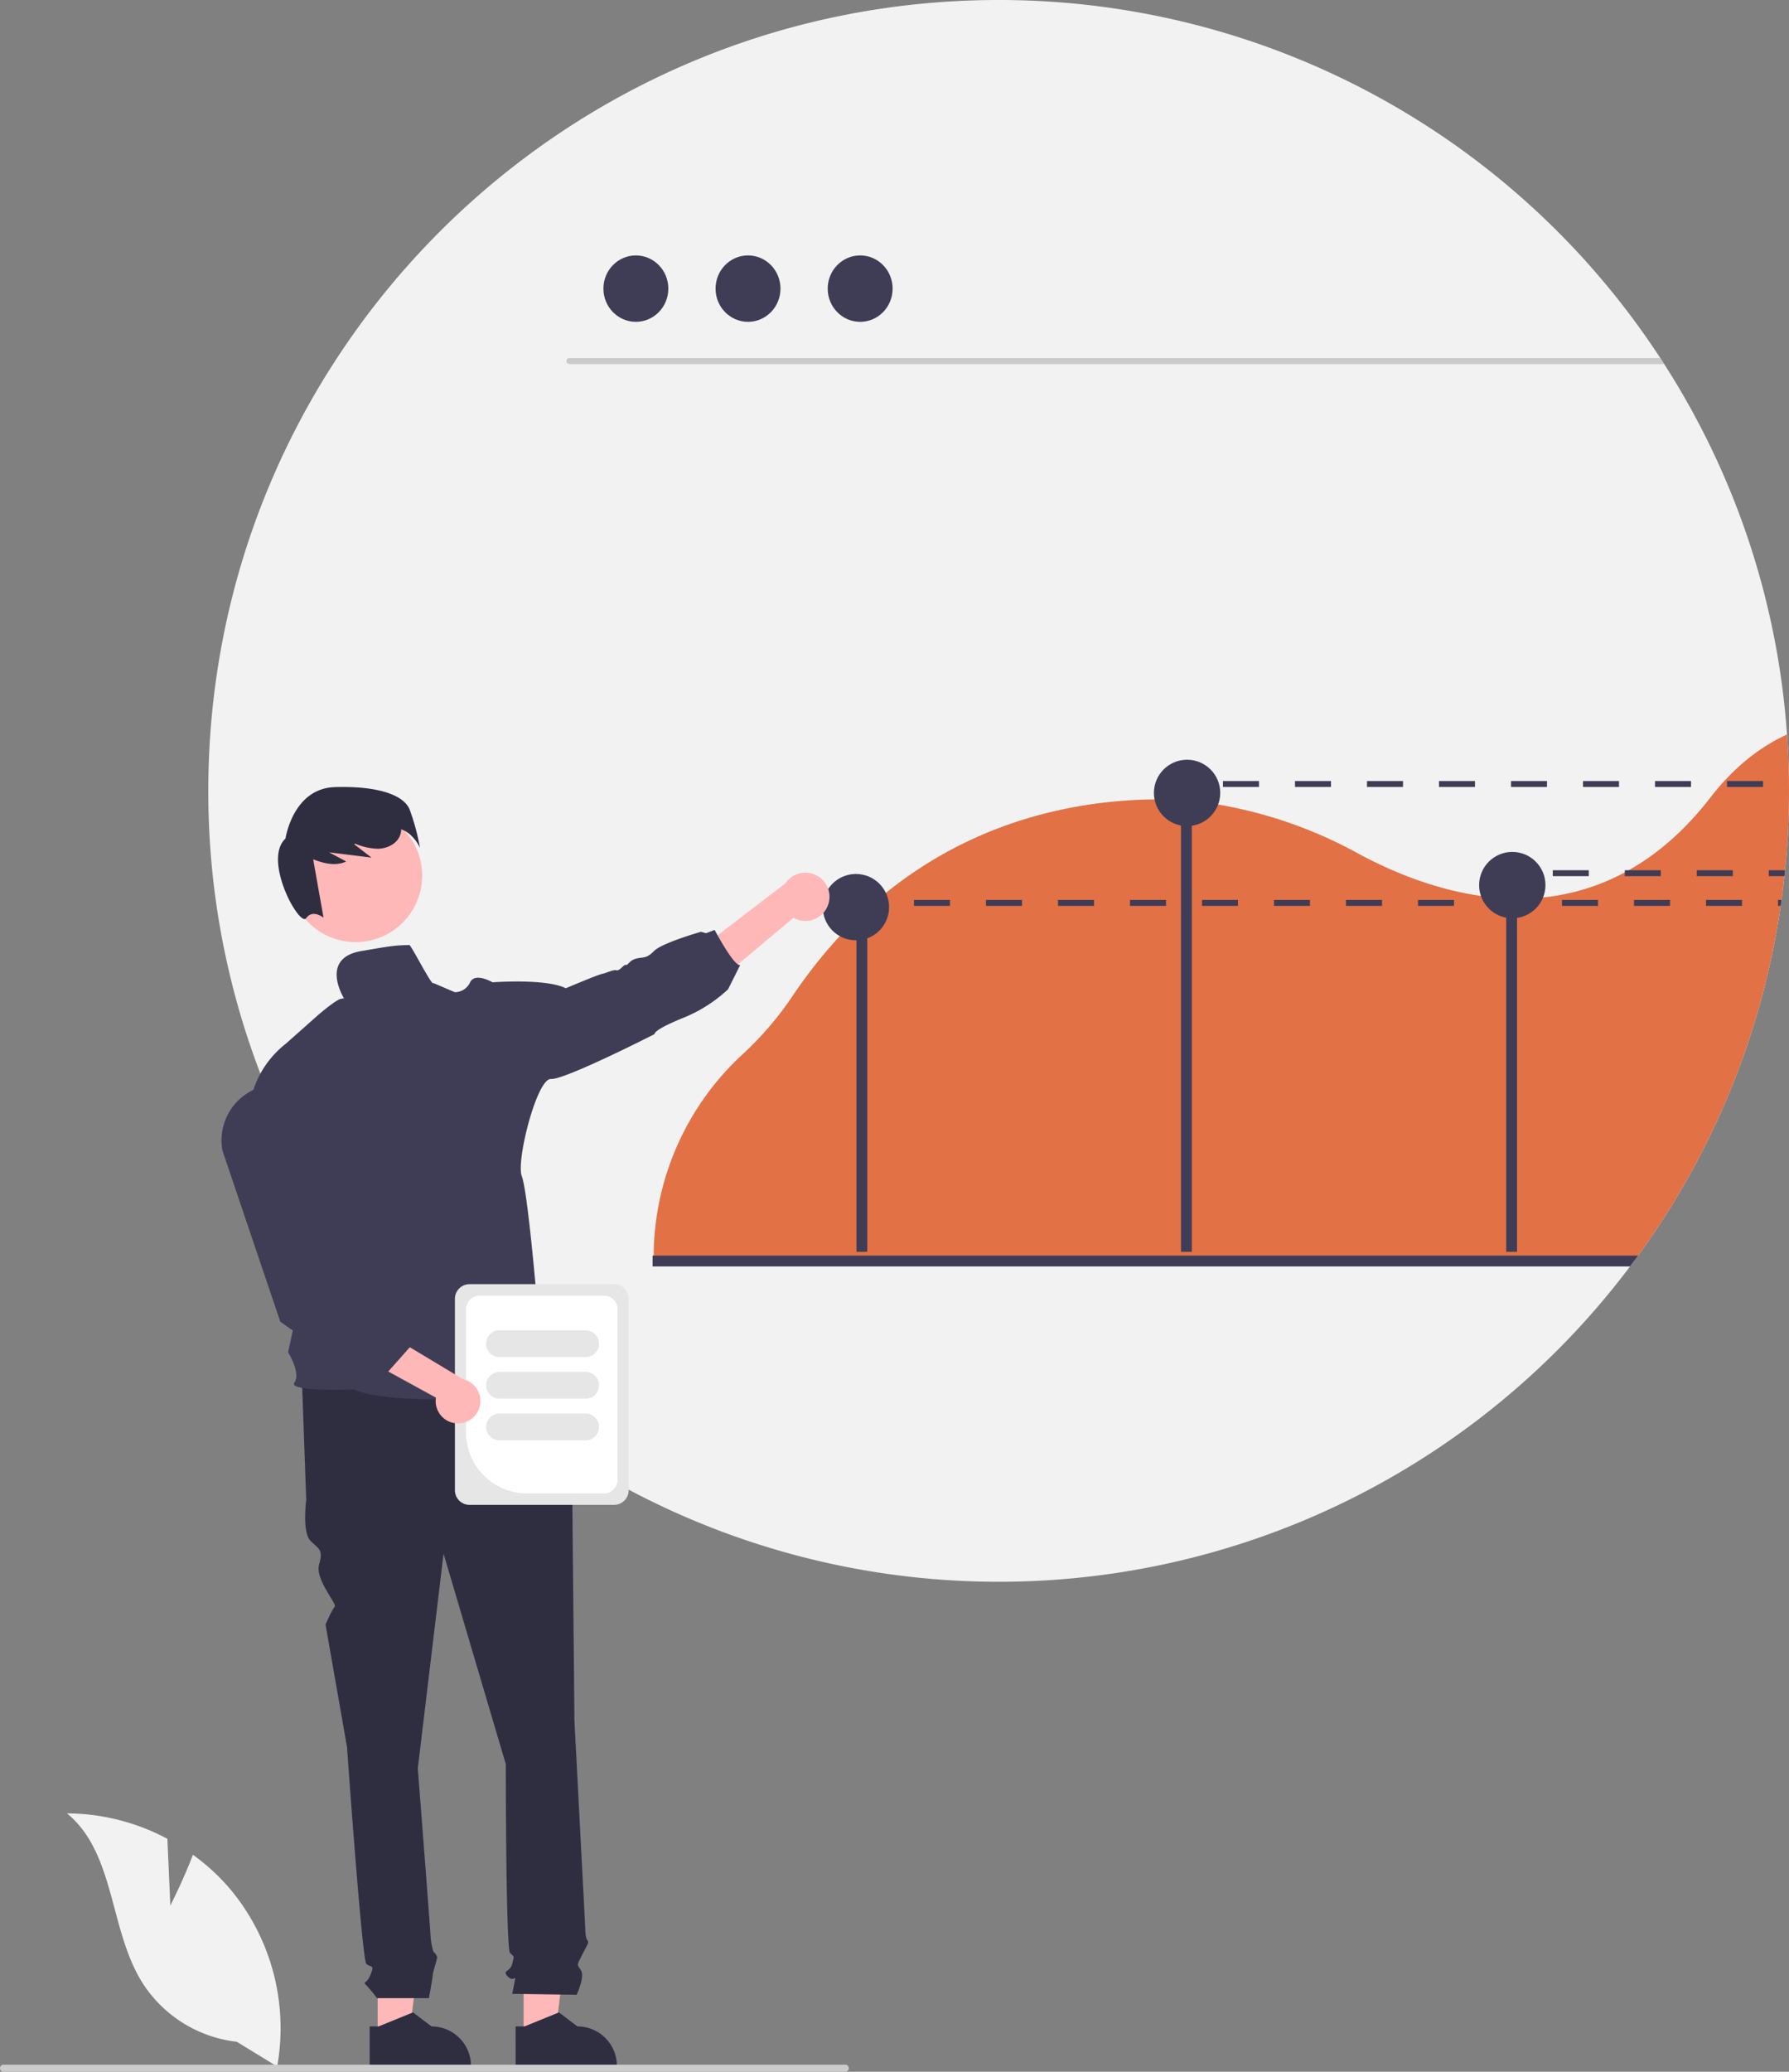 <svg xmlns="http://www.w3.org/2000/svg" data-name="Layer 1" width="602.107" height="696.919" viewBox="0 0 602.107 696.919" xmlns:xlink="http://www.w3.org/1999/xlink"><rect x="0" y="0" width="602.107" height="696.919" fill="#808080" stroke="none"/><path d="M901.053,367.541q0,2.97-.07,5.93c-.02,1.29-.06,2.58-.11,3.87-.01.37-.02.73-.04,1.1q-.045,1.065-.09,2.1-.33,6.915-1.02,13.73c-.02.22-.04.44-.06.65-.05.45-.09.9-.15,1.35-.14,1.35-.29,2.7-.46,4.03-.11.9-.22,1.79-.34,2.69-.06.43-.12.86-.17,1.28-.07.47-.13.93-.2,1.39-.03.2-.06.4-.09.61-.1.68-.2,1.37-.31,2.05-.13.89-.27,1.77-.42,2.66q-.21,1.32-.45,2.64c-.15.88-.31,1.76-.47,2.64-.16.89-.33,1.77-.5,2.65q-1.29,6.54-2.88,12.97-.63,2.505-1.29,5-1.095,4.05-2.31,8.06c-.23.74-.46,1.48-.69,2.21-.26.84-.53,1.68-.8,2.51-.27.84-.54,1.67-.82,2.5-.28.83-.56,1.66-.85,2.49-.28.82-.57,1.65-.87,2.47-.29.83-.59,1.65-.89,2.47-.31.82-.61,1.64-.92,2.45q-.93,2.46-1.91,4.87c-.32.81-.65,1.62-.99,2.42q-1.995,4.83-4.18,9.55c-.32.7-.64,1.4-.97,2.09-.22.46-.43.91-.65,1.37-.37.76-.73,1.51-1.1,2.26-.37.76-.75,1.53-1.14,2.3q-1.155,2.28-2.35,4.55c-.79,1.51-1.6,3.02-2.43,4.51s-1.67,2.98-2.52,4.45c-.43.74-.86,1.48-1.29,2.21q-2.595,4.395-5.36,8.69-2.745,4.275-5.67,8.45c-.97,1.39-1.96,2.78-2.96,4.15-.4.55-.8,1.09-1.2,1.63-.49.68-1,1.35-1.51,2.02a265.809,265.809,0,0,1-382.97,44.18q-4.38-3.66-8.6-7.5a267.376,267.376,0,0,1-46.71-55.98c-1.61-2.59-3.19-5.21-4.71-7.85a264.766,264.766,0,0,1-35.51-132.87c0-146.91,119.09-266,266-266a265.777,265.777,0,0,1,222.68,120.44c.44.67.88,1.35,1.32,2.03a264.422,264.422,0,0,1,41.33,124.62Q901.058,357.991,901.053,367.541Z" transform="translate(-298.947 -101.541)" fill="#f2f2f2"/><path d="M859.053,224.011h-368.45a1.015,1.015,0,0,1,0-2.03h367.13C858.173,222.651,858.613,223.331,859.053,224.011Z" transform="translate(-298.947 -101.541)" fill="#cacaca"/><ellipse cx="214.01" cy="97.09" rx="10.925" ry="11.169" fill="#3f3d56"/><ellipse cx="251.753" cy="97.09" rx="10.925" ry="11.169" fill="#3f3d56"/><ellipse cx="289.495" cy="97.09" rx="10.925" ry="11.169" fill="#3f3d56"/><path d="M900.383,348.631c-9.61,4.37-18.22,11.43-25.74,21.14-8.69,11.23-18,19.14-27.51,24.5-.45.25-.89.49-1.34.73a73.528,73.528,0,0,1-27.51,8.43,83.499,83.499,0,0,1-8.76.42c-1.22-.01-2.44-.04-3.65-.1-2.87-.14-5.71-.42-8.5-.82-16.02-2.28-30.51-8.44-41.24-14.23a150.088,150.088,0,0,0-47.21-16.52q-4.44-.735-8.86-1.15c-1.22-.12-2.43-.21-3.64-.29q-4.455-.3-8.9-.28c-1.52.01-3.03.04-4.55.1-25.54,1-58.85,8.28-88.72,33.71-.4.34-.79.68-1.19,1.02-.37.32-.74.65-1.11.98a149.143,149.143,0,0,0-13.34,13.47,169.09,169.09,0,0,0-13.2,17.25,110.056,110.056,0,0,1-16.64,19.3,92.677,92.677,0,0,0-29.82,67.12v.5c-.01.54-.01,1.09-.01,1.63h330.13c.4-.54.8-1.08,1.19-1.63,1-1.37,1.99-2.76,2.96-4.15q2.925-4.17,5.67-8.45,2.775-4.29,5.36-8.69c.43-.73.86-1.47,1.29-2.21.85-1.47,1.69-2.96,2.52-4.45s1.64-3,2.43-4.51q1.2-2.265,2.35-4.55c.39-.77.77-1.54,1.14-2.3.37-.75.73-1.5,1.1-2.26.22-.46.43-.91.65-1.37.33-.69.65-1.39.97-2.09q2.19-4.725,4.18-9.55c.34-.8.67-1.61.99-2.42q.975-2.415,1.91-4.87c.31-.81.61-1.63.92-2.45.3-.82.6-1.64.89-2.47.3-.82.59-1.65.87-2.47.29-.83.57-1.66.85-2.49.28-.83.55-1.66.82-2.5.27-.83.54-1.67.8-2.51.23-.73.46-1.47.69-2.21q1.215-4.005,2.31-8.06.66-2.49,1.29-5,1.59-6.42,2.88-12.97c.17-.88.34-1.76.5-2.65.16-.88.32-1.76.47-2.64q.24-1.32.45-2.64c.15-.89.29-1.77.42-2.66.11-.68.21-1.37.31-2.05.03-.21.06-.41.09-.61.07-.47.13-.93.19-1.39.06-.43.12-.86.18-1.28.12-.9.23-1.79.34-2.69.17-1.33.32-2.68.46-4.03h.01c.04-.45.09-.9.14-1.35.02-.21.04-.43.06-.65q.69-6.81,1.02-13.73.045-1.035.09-2.1c.02-.37.03-.73.04-1.1.05-1.29.09-2.58.11-3.87q.075-2.955.07-5.93Q901.053,358.001,900.383,348.631Z" transform="translate(-298.947 -101.541)" fill="#e27145"/><rect x="288.244" y="314.155" width="3.648" height="106.939" fill="#3f3d56"/><rect x="397.473" y="264.211" width="3.648" height="156.883" fill="#3f3d56"/><rect x="506.927" y="297.047" width="3.648" height="124.047" fill="#3f3d56"/><circle cx="399.522" cy="266.726" r="11.161" fill="#3f3d56"/><circle cx="508.976" cy="297.737" r="11.161" fill="#3f3d56"/><circle cx="288.069" cy="305.155" r="11.161" fill="#3f3d56"/><path d="M850.263,523.911c-.4.55-.8,1.09-1.2,1.63-.49.68-1,1.35-1.51,2.02h-328.97v-3.65Z" transform="translate(-298.947 -101.541)" fill="#3f3d56"/><polygon points="127.115 685.125 137.686 685.125 142.715 644.349 127.113 644.35 127.115 685.125" fill="#ffb8b8"/><path d="M453.563,787.101a13.14,13.14,0,0,0-4.3-2.89,13.412,13.412,0,0,0-5.08-1l-6.23-4.72-.33.13-11.28,4.59h-2.98v13.7h34.09v-.43A13.16,13.16,0,0,0,453.563,787.101Z" transform="translate(-298.947 -101.541)" fill="#2f2e41"/><polygon points="176.228 685.125 186.799 685.125 191.828 644.349 176.226 644.35 176.228 685.125" fill="#ffb8b8"/><path d="M502.683,787.101a13.077,13.077,0,0,0-4.31-2.89,13.336,13.336,0,0,0-5.08-1l-6.22-4.72-.34.14-11.28,4.58h-2.98l.01,13.7h34.08v-.43A13.192,13.192,0,0,0,502.683,787.101Z" transform="translate(-298.947 -101.541)" fill="#2f2e41"/><path d="M483.625,563.522,400.566,565.689l1.444,40.446s-1.444,10.834,1.444,13.723,4.333,2.889,2.889,7.945,6.187,13.313,5.26,14.24-3.094,5.983-3.094,5.983l7.222,41.168s5.056,71.503,6.5,72.947,2.889,0,1.444,3.611-2.889,2.167-1.444,3.611a53.192,53.192,0,0,1,3.611,4.333h17.462s1.317-7.222,1.317-7.945,1.444-5.056,1.444-5.778-1.277-1.999-1.277-1.999a23.761,23.761,0,0,1-.89-4.501c0-1.444-4.333-57.058-4.333-57.058l8.667-72.225,20.945,70.78s0,62.113,1.444,63.558,1.444.722.722,3.611-3.611,2.167-1.444,4.333,2.889-1.444,2.167,2.167l-.722,3.611,21.667.31s2.889-6.088,1.444-8.255-1.358-1.575.404-5.121,2.485-4.268,1.762-4.99-.722-4.564-.722-4.564l-3.611-69.106s-.722-72.947-.722-75.114a7.204,7.204,0,0,1,.6-3.249v-2.941l-2.767-10.421Z" transform="translate(-298.947 -101.541)" fill="#2f2e41"/><path d="M577.621,405.998a8.065,8.065,0,0,1-11.61,4.261l-36.054,30.205-1.959-14.764,35.264-26.995a8.109,8.109,0,0,1,14.359,7.293Z" transform="translate(-298.947 -101.541)" fill="#ffb8b8"/><circle cx="119.696" cy="294.534" r="22.39" fill="#ffb8b8"/><path d="M436.794,373.792c-2.084-4.968-11.017-7.918-25.153-7.474s-16.611,17.301-16.611,17.301c-7.786,7.257,4.784,29.914,6.965,26.79,2.181-3.124,5.842-.171,5.842-.171l-3.489-19.627c3.685,1.418,7.648,2.369,11.114.718l-5.743-3.071,14.278,1.777-5.888-4.53c.143-.047.285-.096.428-.144a20.924,20.924,0,0,0,7.46,1.694c3.002-.022,6.192-1.429,7.45-4.155a6.139,6.139,0,0,0,.533-2.376c4.139,1.344,6.313,6.193,6.313,6.193A76.403,76.403,0,0,0,436.794,373.792Z" transform="translate(-298.947 -101.541)" fill="#2f2e41"/><path d="M436.565,419.465c-5,0-8.22.69-16,2-14.36,2.42-5.76,16.065-5.76,16.065s.65-.33-1.11,0-7.76,5.52-7.76,5.52l-10.73,9.53c-16.17,12.69-12.55,32.49-12.55,32.49l23.58,23.73-10.33,47.61s4.39,7.07,2.12,10.24,20,2.26,20,2.26c15.37,6.85,69.52,1.06,69.52,1.06-.75-1.96-8-17.15-8-17.15,3.15-5.44.15-13.3.15-13.3s-3.13-37.18-5.13-42.32,5.12-32.99,9.8-32.69,34.91-15.12,34.91-15.12-.76-1.21,9.22-5.29a48.911,48.911,0,0,0,15.49-9.77l4.1-8.19c-1.97.76-8.62-11.78-8.62-11.78l-2.9,1.105-1.68-.485s-13.11,3.73-15.79,6.45-3.58,1.96-6,2.57-2.72,2.31-3.48,2.12-2.11,2.11-3.17,1.81-3.33.91-4.84,1.21-12.24,4.84-12.24,4.84c-6.64-3.36-24.64-2-24.64-2s-5.89-3.47-7.56,0a5.69,5.69,0,0,1-5.13,3.33l-7.18-3.07C444.438,433.763,436.606,417.887,436.565,419.465Z" transform="translate(-298.947 -101.541)" fill="#3f3d56"/><path d="M356.278,742.531l-.998-22.434a72.455,72.455,0,0,0-33.796-8.555c16.231,13.27,14.203,38.851,25.208,56.697a43.582,43.582,0,0,0,31.959,20.14l13.583,8.316A73.03,73.03,0,0,0,376.842,737.516a70.543,70.543,0,0,0-12.964-12.046C360.624,734.048,356.278,742.531,356.278,742.531Z" transform="translate(-298.947 -101.541)" fill="#f2f2f2"/><path d="M298.947,797.269a1.186,1.186,0,0,0,1.19,1.19h283.29a1.19,1.19,0,1,0,0-2.38h-283.29A1.187,1.187,0,0,0,298.947,797.269Z" transform="translate(-298.947 -101.541)" fill="#ccc"/><rect x="289.494" y="302.729" width="6" height="2" fill="#3f3d56"/><path d="M606.553,404.271v2h12.12v-2Zm24.24,0v2h12.11v-2Zm24.23,0v2h12.12v-2Zm24.23,0v2h12.12v-2Zm24.24,0v2h12.11v-2Zm24.23,0v2h12.12v-2Zm24.23,0v2h12.12v-2Zm24.24,0v2h12.11v-2Zm24.23,0v2h12.12v-2Zm24.23,0v2h12.12v-2Zm24.23,0v2h12.12v-2Zm24.24,0v2h12.11v-2Zm24.23,0v2h.9c.03-.21.06-.41.09-.61.07-.46.13-.92.2-1.39Z" transform="translate(-298.947 -101.541)" fill="#3f3d56"/><rect x="393.494" y="262.729" width="6" height="2" fill="#3f3d56"/><path d="M710.553,364.271v2h12.12v-2Zm24.24,0v2h12.11v-2Zm24.23,0v2h12.12v-2Zm24.23,0v2h12.12v-2Zm24.24,0v2h12.11v-2Zm24.23,0v2h12.12v-2Zm24.23,0v2h12.12v-2Zm24.24,0v2h12.11v-2Z" transform="translate(-298.947 -101.541)" fill="#3f3d56"/><rect x="504.494" y="292.729" width="6" height="2" fill="#3f3d56"/><path d="M821.553,394.271v2h12.12v-2Zm24.24,0v2h12.11v-2Zm24.23,0v2h12.12v-2Zm24.23,0v2h5.27c.04-.45.09-.9.14-1.35.02-.21.04-.43.06-.65Z" transform="translate(-298.947 -101.541)" fill="#3f3d56"/><path d="M452.053,602.85V538.44a4.923,4.923,0,0,1,4.917-4.917h48.643a4.923,4.923,0,0,1,4.917,4.917v64.409a4.923,4.923,0,0,1-4.917,4.917H456.97A4.923,4.923,0,0,1,452.053,602.85Z" transform="translate(-298.947 -101.541)" fill="#e6e6e6"/><path d="M455.785,583.395V541.987a4.61,4.61,0,0,1,4.605-4.605h41.805a4.61,4.61,0,0,1,4.605,4.605v57.316a4.61,4.61,0,0,1-4.605,4.605H476.297A20.536,20.536,0,0,1,455.785,583.395Z" transform="translate(-298.947 -101.541)" fill="#fff"/><path d="M462.553,553.541a4.505,4.505,0,0,1,4.5-4.5h29a4.5,4.5,0,1,1,0,9h-29A4.505,4.505,0,0,1,462.553,553.541Z" transform="translate(-298.947 -101.541)" fill="#e6e6e6"/><path d="M462.553,567.541a4.505,4.505,0,0,1,4.5-4.5h29a4.5,4.5,0,1,1,0,9h-29A4.505,4.505,0,0,1,462.553,567.541Z" transform="translate(-298.947 -101.541)" fill="#e6e6e6"/><path d="M462.553,581.541a4.505,4.505,0,0,1,4.5-4.5h29a4.5,4.5,0,1,1,0,9h-29A4.505,4.505,0,0,1,462.553,581.541Z" transform="translate(-298.947 -101.541)" fill="#e6e6e6"/><path d="M453.202,580.349a7.483,7.483,0,0,1-7.528-8.659l-41.53-22.739,12.155-6.574,38.486,23.114a7.524,7.524,0,0,1-1.582,14.858Z" transform="translate(-298.947 -101.541)" fill="#ffb8b8"/><path d="M429.053,563.541l-14.727-2.616-5.273-4.384-3.546-1.806-12.223-8.579-.036-.108-19.421-57.41a18.804,18.804,0,0,1,13.915-21.737h0a18.784,18.784,0,0,1,23.168,15.86l6.25,49.203,10.361,10.7,4.533.878,1.043,4.881,3.957,6.119Z" transform="translate(-298.947 -101.541)" fill="#3f3d56"/></svg>